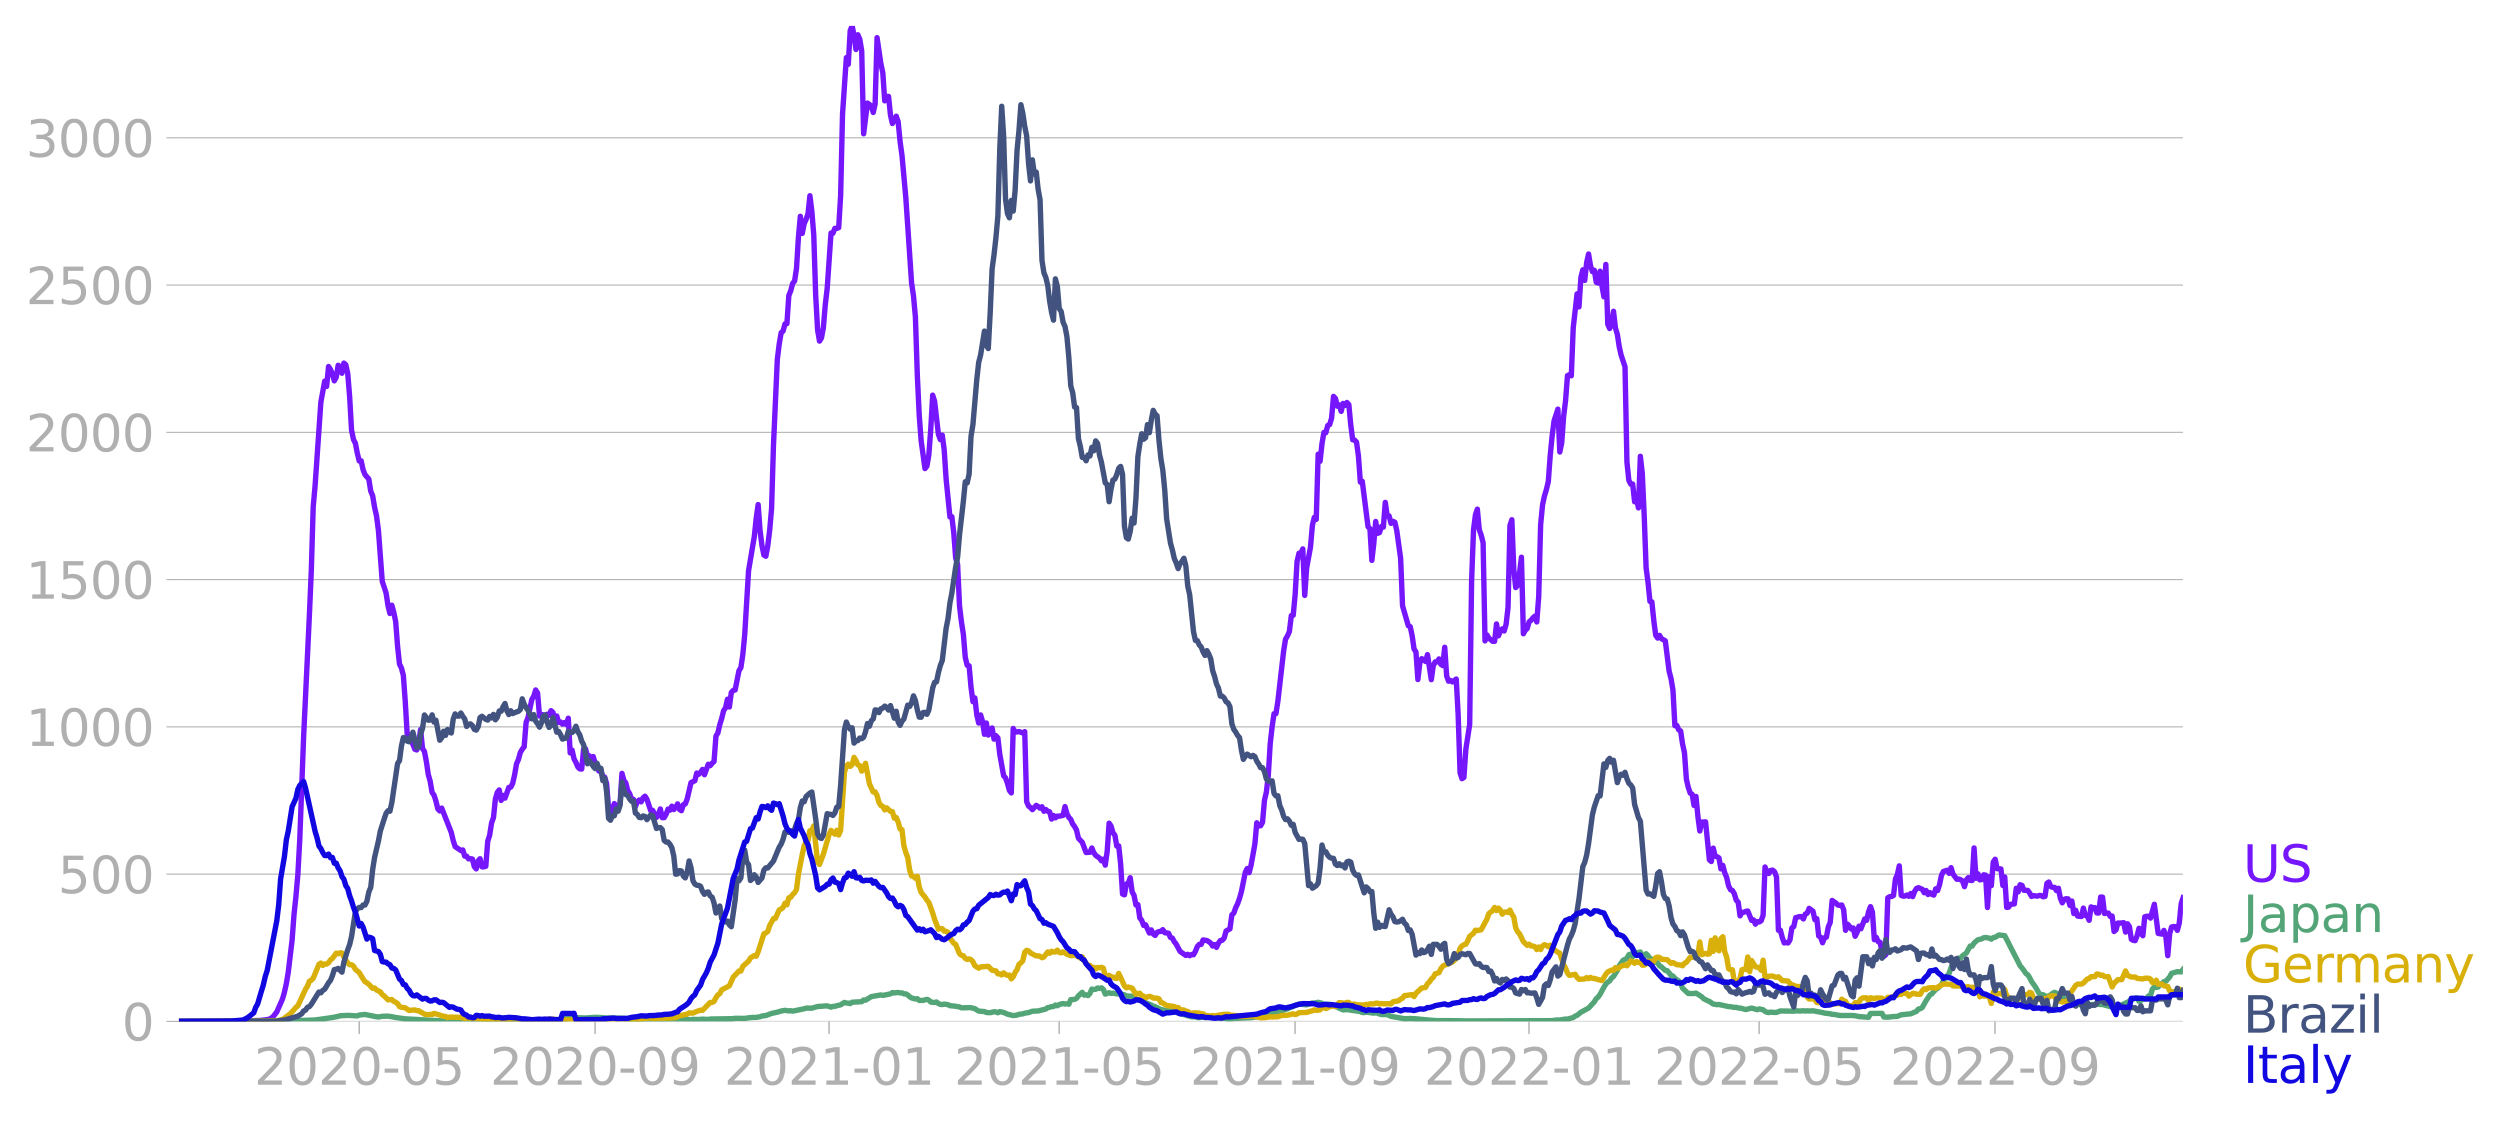 <svg xmlns="http://www.w3.org/2000/svg" xmlns:xlink="http://www.w3.org/1999/xlink" width="928.157" height="416.199" viewBox="0 0 696.117 312.149"><defs><style>*{stroke-linejoin:round;stroke-linecap:butt}</style></defs><g id="figure_1"><path id="patch_1" d="M0 312.15h696.117V0H0v312.15z" style="fill:none"/><g id="axes_1"><path id="patch_2" d="M49.83 284.4h558V7.2h-558v277.2z" style="fill:none"/><g id="matplotlib.axis_1"><g id="xtick_1"><g id="line2d_1"><defs><path id="m35bfb36c64" d="M0 0v3.5" style="stroke:#b0b0b0;stroke-width:.4"/></defs><use xlink:href="#m35bfb36c64" x="100.023" y="284.4" style="fill:#b0b0b0;stroke:#b0b0b0;stroke-width:.4"/></g><g id="text_1" style="fill:#b0b0b0" transform="matrix(.14 0 0 -.14 70.775 302.038)"><defs><path id="DejaVuSans-32" d="M1228 531h2203V0H469v531q359 372 979 998 621 627 780 809 303 340 423 576 121 236 121 464 0 372-261 606-261 235-680 235-297 0-627-103-329-103-704-313v638q381 153 712 231 332 78 607 78 725 0 1156-363 431-362 431-968 0-288-108-546-107-257-392-607-78-91-497-524-418-433-1181-1211z" transform="scale(.016)"/><path id="DejaVuSans-30" d="M2034 4250q-487 0-733-480-245-479-245-1442 0-959 245-1439 246-480 733-480 491 0 736 480 246 480 246 1439 0 963-246 1442-245 480-736 480zm0 500q785 0 1199-621 414-620 414-1801 0-1178-414-1799Q2819-91 2034-91q-784 0-1198 620-414 621-414 1799 0 1181 414 1801 414 621 1198 621z" transform="scale(.016)"/><path id="DejaVuSans-2d" d="M313 2009h1684v-512H313v512z" transform="scale(.016)"/><path id="DejaVuSans-35" d="M691 4666h2478v-532H1269V2991q137 47 274 70 138 23 276 23 781 0 1237-428 457-428 457-1159 0-753-469-1171Q2575-91 1722-91q-294 0-599 50Q819 9 494 109v635q281-153 581-228t634-75q541 0 856 284 316 284 316 772 0 487-316 771-315 285-856 285-253 0-505-56-251-56-513-175v2344z" transform="scale(.016)"/></defs><use xlink:href="#DejaVuSans-32"/><use xlink:href="#DejaVuSans-30" x="63.623"/><use xlink:href="#DejaVuSans-32" x="127.246"/><use xlink:href="#DejaVuSans-30" x="190.869"/><use xlink:href="#DejaVuSans-2d" x="254.492"/><use xlink:href="#DejaVuSans-30" x="290.576"/><use xlink:href="#DejaVuSans-35" x="354.199"/></g></g><g id="xtick_2"><use xlink:href="#m35bfb36c64" id="line2d_2" x="165.702" y="284.4" style="fill:#b0b0b0;stroke:#b0b0b0;stroke-width:.4"/><g id="text_2" style="fill:#b0b0b0" transform="matrix(.14 0 0 -.14 136.454 302.038)"><defs><path id="DejaVuSans-39" d="M703 97v575q238-113 481-172 244-59 479-59 625 0 954 420 330 420 377 1277-181-269-460-413-278-144-615-144-700 0-1108 423-408 424-408 1159 0 718 425 1152 425 435 1131 435 810 0 1236-621 427-620 427-1801 0-1103-524-1761Q2575-91 1691-91q-238 0-482 47Q966 3 703 97zm1256 1978q425 0 673 290 249 291 249 798 0 503-249 795-248 292-673 292t-673-292q-248-292-248-795 0-507 248-798 248-290 673-290z" transform="scale(.016)"/></defs><use xlink:href="#DejaVuSans-32"/><use xlink:href="#DejaVuSans-30" x="63.623"/><use xlink:href="#DejaVuSans-32" x="127.246"/><use xlink:href="#DejaVuSans-30" x="190.869"/><use xlink:href="#DejaVuSans-2d" x="254.492"/><use xlink:href="#DejaVuSans-30" x="290.576"/><use xlink:href="#DejaVuSans-39" x="354.199"/></g></g><g id="xtick_3"><use xlink:href="#m35bfb36c64" id="line2d_3" x="230.846" y="284.4" style="fill:#b0b0b0;stroke:#b0b0b0;stroke-width:.4"/><g id="text_3" style="fill:#b0b0b0" transform="matrix(.14 0 0 -.14 201.598 302.038)"><defs><path id="DejaVuSans-31" d="M794 531h1031v3560L703 3866v575l1116 225h631V531h1031V0H794v531z" transform="scale(.016)"/></defs><use xlink:href="#DejaVuSans-32"/><use xlink:href="#DejaVuSans-30" x="63.623"/><use xlink:href="#DejaVuSans-32" x="127.246"/><use xlink:href="#DejaVuSans-31" x="190.869"/><use xlink:href="#DejaVuSans-2d" x="254.492"/><use xlink:href="#DejaVuSans-30" x="290.576"/><use xlink:href="#DejaVuSans-31" x="354.199"/></g></g><g id="xtick_4"><use xlink:href="#m35bfb36c64" id="line2d_4" x="294.923" y="284.4" style="fill:#b0b0b0;stroke:#b0b0b0;stroke-width:.4"/><g id="text_4" style="fill:#b0b0b0" transform="matrix(.14 0 0 -.14 265.675 302.038)"><use xlink:href="#DejaVuSans-32"/><use xlink:href="#DejaVuSans-30" x="63.623"/><use xlink:href="#DejaVuSans-32" x="127.246"/><use xlink:href="#DejaVuSans-31" x="190.869"/><use xlink:href="#DejaVuSans-2d" x="254.492"/><use xlink:href="#DejaVuSans-30" x="290.576"/><use xlink:href="#DejaVuSans-35" x="354.199"/></g></g><g id="xtick_5"><use xlink:href="#m35bfb36c64" id="line2d_5" x="360.601" y="284.4" style="fill:#b0b0b0;stroke:#b0b0b0;stroke-width:.4"/><g id="text_5" style="fill:#b0b0b0" transform="matrix(.14 0 0 -.14 331.353 302.038)"><use xlink:href="#DejaVuSans-32"/><use xlink:href="#DejaVuSans-30" x="63.623"/><use xlink:href="#DejaVuSans-32" x="127.246"/><use xlink:href="#DejaVuSans-31" x="190.869"/><use xlink:href="#DejaVuSans-2d" x="254.492"/><use xlink:href="#DejaVuSans-30" x="290.576"/><use xlink:href="#DejaVuSans-39" x="354.199"/></g></g><g id="xtick_6"><use xlink:href="#m35bfb36c64" id="line2d_6" x="425.746" y="284.4" style="fill:#b0b0b0;stroke:#b0b0b0;stroke-width:.4"/><g id="text_6" style="fill:#b0b0b0" transform="matrix(.14 0 0 -.14 396.498 302.038)"><use xlink:href="#DejaVuSans-32"/><use xlink:href="#DejaVuSans-30" x="63.623"/><use xlink:href="#DejaVuSans-32" x="127.246"/><use xlink:href="#DejaVuSans-32" x="190.869"/><use xlink:href="#DejaVuSans-2d" x="254.492"/><use xlink:href="#DejaVuSans-30" x="290.576"/><use xlink:href="#DejaVuSans-31" x="354.199"/></g></g><g id="xtick_7"><use xlink:href="#m35bfb36c64" id="line2d_7" x="489.822" y="284.4" style="fill:#b0b0b0;stroke:#b0b0b0;stroke-width:.4"/><g id="text_7" style="fill:#b0b0b0" transform="matrix(.14 0 0 -.14 460.574 302.038)"><use xlink:href="#DejaVuSans-32"/><use xlink:href="#DejaVuSans-30" x="63.623"/><use xlink:href="#DejaVuSans-32" x="127.246"/><use xlink:href="#DejaVuSans-32" x="190.869"/><use xlink:href="#DejaVuSans-2d" x="254.492"/><use xlink:href="#DejaVuSans-30" x="290.576"/><use xlink:href="#DejaVuSans-35" x="354.199"/></g></g><g id="xtick_8"><use xlink:href="#m35bfb36c64" id="line2d_8" x="555.501" y="284.4" style="fill:#b0b0b0;stroke:#b0b0b0;stroke-width:.4"/><g id="text_8" style="fill:#b0b0b0" transform="matrix(.14 0 0 -.14 526.253 302.038)"><use xlink:href="#DejaVuSans-32"/><use xlink:href="#DejaVuSans-30" x="63.623"/><use xlink:href="#DejaVuSans-32" x="127.246"/><use xlink:href="#DejaVuSans-32" x="190.869"/><use xlink:href="#DejaVuSans-2d" x="254.492"/><use xlink:href="#DejaVuSans-30" x="290.576"/><use xlink:href="#DejaVuSans-39" x="354.199"/></g></g></g><g id="matplotlib.axis_2"><g id="ytick_1"><path id="line2d_9" d="M49.83 284.4h558" clip-path="url(#p8687be10c2)" style="fill:none;stroke:#b0b0b0;stroke-width:.3;stroke-linecap:square"/><g id="line2d_10"><defs><path id="m69f96ebb35" d="M0 0h-3.5" style="stroke:#b0b0b0;stroke-width:.3"/></defs><use xlink:href="#m69f96ebb35" x="49.83" y="284.4" style="fill:#b0b0b0;stroke:#b0b0b0;stroke-width:.3"/></g><use xlink:href="#DejaVuSans-30" id="text_9" style="fill:#b0b0b0" transform="matrix(.14 0 0 -.14 33.922 289.719)"/></g><g id="ytick_2"><path id="line2d_11" d="M49.83 243.394h558" clip-path="url(#p8687be10c2)" style="fill:none;stroke:#b0b0b0;stroke-width:.3;stroke-linecap:square"/><use xlink:href="#m69f96ebb35" id="line2d_12" x="49.83" y="243.394" style="fill:#b0b0b0;stroke:#b0b0b0;stroke-width:.3"/><g id="text_10" style="fill:#b0b0b0" transform="matrix(.14 0 0 -.14 16.108 248.713)"><use xlink:href="#DejaVuSans-35"/><use xlink:href="#DejaVuSans-30" x="63.623"/><use xlink:href="#DejaVuSans-30" x="127.246"/></g></g><g id="ytick_3"><path id="line2d_13" d="M49.83 202.388h558" clip-path="url(#p8687be10c2)" style="fill:none;stroke:#b0b0b0;stroke-width:.3;stroke-linecap:square"/><use xlink:href="#m69f96ebb35" id="line2d_14" x="49.83" y="202.388" style="fill:#b0b0b0;stroke:#b0b0b0;stroke-width:.3"/><g id="text_11" style="fill:#b0b0b0" transform="matrix(.14 0 0 -.14 7.2 207.707)"><use xlink:href="#DejaVuSans-31"/><use xlink:href="#DejaVuSans-30" x="63.623"/><use xlink:href="#DejaVuSans-30" x="127.246"/><use xlink:href="#DejaVuSans-30" x="190.869"/></g></g><g id="ytick_4"><path id="line2d_15" d="M49.83 161.382h558" clip-path="url(#p8687be10c2)" style="fill:none;stroke:#b0b0b0;stroke-width:.3;stroke-linecap:square"/><use xlink:href="#m69f96ebb35" id="line2d_16" x="49.83" y="161.382" style="fill:#b0b0b0;stroke:#b0b0b0;stroke-width:.3"/><g id="text_12" style="fill:#b0b0b0" transform="matrix(.14 0 0 -.14 7.2 166.701)"><use xlink:href="#DejaVuSans-31"/><use xlink:href="#DejaVuSans-35" x="63.623"/><use xlink:href="#DejaVuSans-30" x="127.246"/><use xlink:href="#DejaVuSans-30" x="190.869"/></g></g><g id="ytick_5"><path id="line2d_17" d="M49.83 120.376h558" clip-path="url(#p8687be10c2)" style="fill:none;stroke:#b0b0b0;stroke-width:.3;stroke-linecap:square"/><use xlink:href="#m69f96ebb35" id="line2d_18" x="49.83" y="120.376" style="fill:#b0b0b0;stroke:#b0b0b0;stroke-width:.3"/><g id="text_13" style="fill:#b0b0b0" transform="matrix(.14 0 0 -.14 7.2 125.695)"><use xlink:href="#DejaVuSans-32"/><use xlink:href="#DejaVuSans-30" x="63.623"/><use xlink:href="#DejaVuSans-30" x="127.246"/><use xlink:href="#DejaVuSans-30" x="190.869"/></g></g><g id="ytick_6"><path id="line2d_19" d="M49.83 79.37h558" clip-path="url(#p8687be10c2)" style="fill:none;stroke:#b0b0b0;stroke-width:.3;stroke-linecap:square"/><use xlink:href="#m69f96ebb35" id="line2d_20" x="49.83" y="79.37" style="fill:#b0b0b0;stroke:#b0b0b0;stroke-width:.3"/><g id="text_14" style="fill:#b0b0b0" transform="matrix(.14 0 0 -.14 7.2 84.69)"><use xlink:href="#DejaVuSans-32"/><use xlink:href="#DejaVuSans-35" x="63.623"/><use xlink:href="#DejaVuSans-30" x="127.246"/><use xlink:href="#DejaVuSans-30" x="190.869"/></g></g><g id="ytick_7"><path id="line2d_21" d="M49.83 38.364h558" clip-path="url(#p8687be10c2)" style="fill:none;stroke:#b0b0b0;stroke-width:.3;stroke-linecap:square"/><use xlink:href="#m69f96ebb35" id="line2d_22" x="49.83" y="38.364" style="fill:#b0b0b0;stroke:#b0b0b0;stroke-width:.3"/><g id="text_15" style="fill:#b0b0b0" transform="matrix(.14 0 0 -.14 7.2 43.683)"><defs><path id="DejaVuSans-33" d="M2597 2516q453-97 707-404 255-306 255-756 0-690-475-1069Q2609-91 1734-91q-293 0-604 58T488 141v609q262-153 574-231 313-78 654-78 593 0 904 234t311 681q0 413-289 645-289 233-804 233h-544v519h569q465 0 712 186t247 536q0 359-255 551-254 193-729 193-260 0-557-57-297-56-653-174v562q360 100 674 150t592 50q719 0 1137-327 419-326 419-882 0-388-222-655t-631-370z" transform="scale(.016)"/></defs><use xlink:href="#DejaVuSans-33"/><use xlink:href="#DejaVuSans-30" x="63.623"/><use xlink:href="#DejaVuSans-30" x="127.246"/><use xlink:href="#DejaVuSans-30" x="190.869"/></g></g></g><path id="line2d_23" d="m49.83 284.4 18.689-.082 2.67-.152 1.068-.012 1.068-.117 1.602-.211 1.068-.668 1.068-1.37 1.601-3.633.534-1.874.534-2.414.534-3.198 1.068-8.916.534-7.147.534-5.002.534-6.093.534-9.794 1.068-28.54 1.602-33.754.534-12.372.534-17.89.534-6.034 1.602-23.163 1.068-5.834.534 1.464.534-5.53.534.809.534 1.288.534 1.887.534-.984.534-3.34.534.34.534 1.863.534-2.823.534.468.533 2.39.534 6.467.534 9.362.534 2.577.534 1.066.534 2.765.534 2.156.534-.047.534 2.484.534 1.37 1.068 1.242.534 3.351.534 1.3.534 3.187.534 2.367.534 4.03 1.068 14.212 1.068 3.257.534 3.538.534 2.18.534-2.297.534 1.921.534 2.637.534 6.877.534 4.967.534 1.067.534 2.062.534 7.287.534 9.08.534.21 1.601 3.996.534.187.534-1.956.534-3.726.534 5.296.534.796.534 2.8.534 3.632.534 1.91.534 3.105.534.726.534 1.664.534 2.19.534.551.534-.796 2.67 6.795.534 2.25.534 1.675 1.602 1.101.534-.164.534 1.71.534.024.534.75.534-.047.534.094.534 2.12.534.621.534-2.237.533-.586.534 2.25h.534l.534-.165.534-6.97.534-1.641.534-3.445.534-1.476.534-5.225.534-1.804.534-.68.534 2.917.534-1.394.534.762 1.068-2.988.534-.07.534-1.031.534-2.355.534-3.081.534-1.23.534-1.957.534-.914.534-.656.534-6.795.534-1.36 1.068-5.037.534-.914.534-1.734.534.867.534 6.397.534-.457.534.14.534 1.266.533-1.453.534.316.534-1.312.534.469.534 2.038.534-1.019.534 1.804.534-.14.534.597.534-.445.534.55.534-1.757.534 9.654.534-.773.534 2.449.534.972.534 1.277.534.527.534.047.534-5.541.534-.082.534 2.026.534-.082.534.774.534-.574.534 1.827 1.068 2.215.534-.34.534 1.98.534.047.534 1.863.534 6.959.534-.539.534 1.324.533-2.238 1.068 1.148.534-1.148.534-8.412.534 1.957.534.69.534 2.157.534.831.534 1.512.534.105.534 1.992.534-1.383.534-.445.534.516.534-1.125.534-.457.534.844 1.068 3.198.534-.094 1.068 1.957.534-.762.534-1.581.534 2.413.534-.011.534-.903.534-1.464.534.293.534-1.102.534.938.534-.61.534-.972.534 1.558.533.34.534-1.664.534-.222.534-1.36 1.068-4.58 1.068-.516.534-2.144.534.352.534-.54.534-.82.534 1.477 1.068-2.917.534.386.534-.668.534-.48.534-7.065.534-.89.534-2.296.534-1.734.534-2.191.534-.773.534-2.402.534 2.167.534-4.03.534-.598.534-.105 1.068-5.366.534-.867.534-3.585.534-5.589 1.067-17.808 1.602-9.501.534-5.167.534-3.738.534 7.276.534 4.17.534 2.602.534.328.534-2.789.534-4.381.534-6.08.534-17.75 1.068-23.784.534-4.358.534-3.093.534-.457.534-1.992.534-.082.534-7.838.534-1.312.534-2.062.534-.633.534-3.526.534-8.623.534-5.893.534 4.756.534-2.706.534-1.207.534-1.535.534-5.038.534 4.359.533 6.56.534 16.766.534 9.654.534 3.14.534-.843.534-2.847.534-6.386.534-4.592 1.068-15.419.534.059.534-1.37.534.023.534-.211.534-8.775.534-22.823 1.068-15.746.534 1.862.534-9.384.534-1.324.534 2.624.534 3.949.534-4.09.534 1.254.534 3.234.534 23.08 1.068-8.552 1.068.785.534 1.827.534-2.354.534-18.465 1.067 7.276.534 2.507.534 7.803.534-1.23.534.011.534 5.19.534 2.344.534-.89.534-1.149.534 1.523.534 5.495.534 3.878 1.068 11.798 1.602 23.701.534 3.644.534 5.893.534 16.262.534 11.177.534 7.041 1.068 7.71.534-.692.534-3.081.534-7.194.534-9.478.534 1.699 1.068 9.22.534 1.453.534-1.253.534 4.042.534 8.13 1.067 10.615.534-.07.534 4.499.534 7.006.534 1.78.534 11.553.534 4.475.534 3.41.534 6.467.534 2.19.534.153.534 5.975.534 4.007.534-1.043.534 4.687.534 2.308.534-2.25.534 1.781.534 3.597.534-3.14.534 3.35.534-1.557.534-.41.534 3.104.534-.96.534.62.534 4.581 1.068 5.964.534.574.534 1.511.534 1.992.534.691.534-17.937.533 1.031 1.068-.176 1.068.399.534-.375.534 19.507.534 1.23.534.387.534.597 1.068-1.183.534.316.534.457.534-.398.534 1.253.534-.48.534.48.534.176.534 2.004.534-1.008.534.668.534-.48.534.011 1.068-.222.534-2.45.534 1.993.534 1.03.534.54.534 1.288.534.703.534.984.534 2.285 1.067 1.137 1.068 2.835 1.068-.07.534-1.184.534 1.312.534.738 1.068.762.534.75.534-.457.534 1.664.534-3.878.534-7.803.534.785.534 1.874.534.668.534 3.046.534-.047.534 4.98.534 8.423.534.211.534-2.999.534-.246.534-1.511.534 3.925.534.995.534 2.672.534-.106.534 3.702.534.668.534 1.418.534-.176 1.067 2.296.534-.867.534 1.149.534.386.534-.832.534-.246.534-.035.534-.492.534.844 1.068.152.534 1.183.534.176.534 1.008.534.68 1.068 2.014 1.602 1.125.534-.316.534.386.534-.328.534.059.534-.95.534-1.335.534-.597h.534l.534-1.242 1.068.176.534.304.534.434.534.785.533-.422.534.797.534-1.16.534-.75.534-.082.534-.61.534-1.968 1.068-.585.534-3.902.534-.468.534-1.535.534-1.09.534-1.5.534-1.91 1.068-5.342.534-1.054.534 1.148.534-2.039 1.068-5.916.534-5.928.534.867.534-.047.534-.961.534-6.14.534-2.249.534-4.674.534-8.846.534-4.721.534-3.597.534-.035.534-3.457 1.601-14 .534-3.292.534-.88.534-1.241.534-4.417.534-.105.534-5.753.534-9.197.534-2.308.534-.012.534-1.195.534 12.946.534-7.638 1.068-5.811.534-6.105.534-2.179.534.563.534-18.148.534 1.968.534-4.92.534-3.106.534.082.534-2.003.534-.281.534-1.758.534-6.08.534.562.534 2.168.534-.352.534 1.793.534-2.203.534.563.534-.832.533.597.534 5.647.534 4.136.534.082.534.574.534 3.831.534 7.311.534-.234 1.602 12.63.534.574.534 8.81.534-4.628.534-6.198.534 3.304.534-.222.534-1.687.534.164.534-6.878.534 3.785h.534l.534 2.05.534-.562.534.257.534 2.344 1.068 7.72.534 13.216 1.602 5.53.534.258.534 2.507.534 3.714.533.843.534 7.663.534-4.57.534-1.241.534.316.534.469.534-1.898 1.068 6.959.534-3.855.534-1.09.534.012.534-.843.534 1.523.534.328.534-5.096.534 8.002.534 1.452.534-.21.534.41 1.068-.809.534 9.97.534 16.168.534 1.606.534-.34.534-7.827 1.068-6.9.534-39.846.534-14.317.534-4.23.534-1.581.534 5.729.534 1.5.533 2.108.534 27.345.534-1.663.534.878 1.068.903h.534l.534-4.84.534 3.317.534-1.301.534-.644.534.585.534-1.85.534-4.652.534-22.858.534-1.617.534 13.767.534 5.12.534-.586.534-3.445.534-4.417.534 21.312.534-.973.534-.492.534-1.863.534-.421.534-.68.534-.469.534 1.606.534-7.089.534-19.999.534-5.506.534-2.496.534-1.757.534-2.238.533-7.24.534-5.448.534-4.195 1.068-3.28.534 11.927.534-2.554.534-7.393.534-4.347.534-6.96.534-.257.534.293.534-13.403 1.068-9.408.534 3.632.534-8.213.534-2.109.534 2.953.534-5.003.534-2.355.534 3.269.534 1.628.534-.363.534 3.34.534.222.534-3.304.534 4.17.534 2.953.534-9.01.534 16.637.534 1.207.534-1.359.534-3.433.533 4.616.534 1.793.534 3.503.534 2.331 1.068 3.187.534 26.549.534 5.084.534 1.066.534-.035.534 4.944.534-.89.534 2.59.534-14.365.534 4.745.534 11.716.534 14.61.534 4.019.534 5.307.534.129.534 5.202.534 4.089.534.796.534-.75.534.914 1.068.598 1.068 8.47.534 2.05.534 3.223.534 9.888.534-.07.534 1.23.534.328.533 3.597.534 2.437.534 7.393.534 2.296.534 1.57.534.316.534 3.105.534-2.496.534 5.53.534 4.077.534-2.46 1.068-.07 1.068 10.556.534.48.534-3.714.534 2.226.534.153.534.351.534 3.035.534-.961.534 2.074.534 1.277.534 2.343.534 1.066.534.223.534.913.534 1.805.534.527.534 3.808.534-.985h.534l.534-.246.534-.105 1.067 2.6.534-.128.534 1.183.534-.714.534.105.534-.34.534-1.511.534-13.45.534 1.312.534.492.534-.855.534-.082.534.469.534 1.43.534 14.855.534-.024.534 2.04.534 1.499.534-.082.534.093.534-.82.534-3.362.534-.387.534-2.472 1.068-.304.534.023.534.633.534-1.36.534-.245.534-1.336 1.068.785.534 2.378.533-.281.534 4.804.534.34.534 1.546.534-1.37.534-.2.534-2.835.534-1.266.534-6.104 1.068.738.534.551.534.059.534-.082.534 1.3.534 5.74.534-1.71.534.563.534.796.534-.292.534 2.296.534-1.078.534-1.722.534.726 1.068-2.753.534.387.534-2.39.534-1.406.534 1.5.534 7.697.534-.657.534 1.219.534.164.534 2.577.533 1.336.534-.48.534-15.805.534-.34.534-.047.534-.28.534-4.582.534-1.218.534-2.437.534 8.19.534.245.534-.047.534-.27.534.34.534-.773.534.867.534-1.44.534-.832.534-.211 1.068.445.534.96.534-.62.534 1.113.534-.516.534.469.534.21.534-1.733.534.468.534-1.652.534-2.577.534-1.078 1.068-.34.534.855.533-1.581.534 1.757 1.068 1.476.534-.058.534.187.534.364.534 1.57.534-1.91.534-.61.534.774.534.011.534-9.044.534 8.435.534-1.242.534 1.687.534-.082.534-1.323.534.082.534 9.02.534-8.575.534 2.495.534-6.572.534-.774.534 2.625 1.068.07.534 4.604.534-2.366.534 8.47.534-.082.534-.785 1.068-.105.533-4.358.534 1.007.534-1.991.534.199.534 1.347 1.068.035.534.738.534.95.534-.235 1.068.152.534-.21.534.046.534.328.534-.105.534-3.644.534-.351.534 1.277.534.199.534.023.534.902.534-.656.534 2.777.534 1.265.534-.96.534-.188.534.059.534 1.827.534-1.23.534 3.48.534-.902.534 1.605 1.068.117.533-2.331.534 2.015.534.152.534 1.219.534-3.726.534.222.534-.023.534 1.476.534.024.534-4.452.534.035.534 4.557.534-.14.534.035.534.914.534-.094.534 4.288.534-.457.534-1.898.534.035 1.068-.129.534 2.613.534-2.308.534.785.534 3.503.534.328.534.082.534-1.347.534-2.086.534 1.242.534.82.534-5.26.534-.164h.534l.533.515 1.068-3.843 1.068 8.096 1.068.211.534-1.03.534 1.721.534 5.308.534-6.128.534-1.84.534-.152.534.06.534 1.007.534-2.05.534-5.39.534-1.629h0" clip-path="url(#p8687be10c2)" style="fill:none;stroke:#7516fd;stroke-width:1.5;stroke-linecap:square"/><path id="line2d_24" d="m49.83 284.4 22.96-.094 2.67-.14 2.67.07 2.136.012 7.476-.235 3.204-.457 1.602-.234 1.602-.316.534-.164 2.135-.117 2.67.152.534-.234 1.602-.176 2.67.55 1.068.176 1.068-.21 1.602-.036 1.068.153 1.068.222 2.67.363 10.145.574 2.67-.035.534-.175 2.136.035 1.068-.047.534.222 2.136.036 3.203.058 2.67-.023 9.078-.082 1.602-.059 1.068.035 3.737-.246 2.67-.082 2.136-.363 1.068-.105 1.068-.059 2.67.082 2.67-.187 2.136.093 1.068.106 1.602-.047.533.094 1.068-.024 2.136.094.534-.012 1.068.129 1.068.094.534.082h1.068l2.136-.047 2.67-.012 1.068.082 4.806.14 1.067-.14 1.602.012.534.023.534-.093 1.602.035 1.068-.094 1.602.082.534-.117 6.408-.106.534-.093 2.67.023 1.067-.152 1.068-.106 1.068-.023 1.068-.176.534-.199 1.068-.129 1.602-.597 1.602-.34 1.068-.328 1.068-.188 1.068.164.534-.07.534.129 3.204-.656.534-.188 1.602.012 1.601-.457 2.67-.187 1.068.363.534-.234.534.035.534-.2 1.068-.245 1.068-.668.534.176h.534l.534.14.534-.375 2.67-.152.534-.469.534.059 1.602-.996 2.67-.469.533.141 2.136-.445.534-.352.534.106 1.068-.153.534.153.534-.035.534.292.534-.011.534.304.534.504.534.34 1.068.281.534-.082.534.492 1.068-.012 1.068-.292.534.199.534.55 1.068.141.534-.164.534.433.534.235.534.058.534-.129 1.067.153.534.293 1.068.082 1.602.257.534.258 2.136-.058.534.011 1.068.281 1.068.668 1.602.13.534.257 1.068.059 1.068-.258.534.047.534.234.534-.328 1.068.234 1.068.48 1.602.399 1.067-.14.534-.223 1.068-.117.534-.188 1.068-.164 1.068-.387 1.602-.07 1.068-.27 1.068-.269.534-.41.534-.058.534-.211.534-.012.534-.422.534.2.534-.34 1.068-.282.534.153.534-.106.534.153.534-1.277 1.068-.082.534-.258.534-.738 1.067-.961.534.785.534-.094.534.211.534-.597.534-1.207.534.105.534-.047.534-.363.534.13.534-.177.534.434.534 1.312 1.068-.387.534.2.534-.094 1.068.21 1.602.165.534.105.534.317 1.602.07.534.199.534.469.534.27 1.068.315.534.176.534.375 1.601.644.534.317.534.14 1.602.809.534.058.534.2.534-.012.534.117.534-.035 5.874 1.71 1.068-.023.534.187.534.047 1.068-.129.534.118 2.136-.164h.533l.534.187 2.67.21.534.13 1.068-.106 5.34-.222 2.67-.469.534-.012.534-.175.534-.328 3.204-.703.534.058 1.067-.457.534-.246.534-.093.534-.293 1.068-.422.534-.305 1.602-.445.534.21 1.068.095 1.602-.528.534.047 1.068-.222 1.068.257.534.293.534.047 1.068-.082.534.305.534.094 2.67 1.206 1.068-.093 3.737.55.534.258.534.035.534-.14 2.136.292.534-.082.534.07.534.27.534.129h1.068l.534.035 1.068.469 1.602.281 2.136.375 1.602-.059 1.601.082 3.204.317 2.67.199 1.602-.012 3.738.024 2.67.07 24.028-.082 1.068-.164 1.068-.012 1.602-.27.534.024 1.602-.445.534-.387.534-.222 1.068-.856 2.136-1.16 1.602-1.757.534-.867.534-.445.534-.762 1.068-1.98.534-.867.534-.55.534-.34.534-.808.534-.422 1.067-1.699.534-1.254 1.068-1.558 1.068-.539.534-1.007.534-.188.534.762.534-.797.534-.445.534.176.534-.293.534.984.534.129.534-.61.534.516.534.843.534.141.534.914.534-.129.534.258.534.82.534.293 1.068.996.534.047 1.068 1.3.534.2.534.62.534.434.534.28.534.68.533 1.371 1.602 1.488 1.602.012.534-.13 1.602 1.02.534.54 1.068.55.534.21 1.068.739 1.068.175.534-.058 2.67.597.534.012 1.068.223.534-.059.534.211h.534l1.602.434 1.601-.422 1.602.457.534-.223 1.068.223.534.468.534.246.534.094.534-.152.534.093 1.068.012 1.068-.41 3.738.07 1.068-.117.534.082 1.068-.093.534.082.534-.07.534.07 1.068-.07 2.67.491.533.153 1.602.187.534.176h.534l1.602.304h1.068l1.068.012 1.068-.023 1.068.082 1.068.234 2.67.2.534-1.067 3.204-.035.533 1.031 1.068.047 1.602-.188 1.068-.046 1.068-.434 1.602-.176 1.068-.105 1.602-.68.534-.644.534-.094.534-.34 1.068-1.91 1.068-1.593.534-.304 1.068-1.207.534-.328 1.068-1.02.534-1.077.534-.598 1.068-1.476.533-1.582.534-.96.534-.528.534.047.534-1.218.534-.012.534-.632 1.068-.785 1.068-1.934.534.024.534-.855 1.068-.914 1.068-.235.534-.316.534-.082 1.068.188.534.28.534-.433.534-.082 1.068-.656 1.602.2 4.271 8.341 1.068 1.347.534.82.534.375.534.797.534 1.09 1.068 1.488 1.068 1.874.534.27.534.035 1.068.609 1.068-.574.534-.434.534-.257.534.246.534.468.534.258 1.602 1.125.534.164.534.035.534.445 1.068.387 1.602.422.533.351.534-.34.534-.164.534.082 1.602-.14.534-.176.534.21 1.068.013 1.602.445.534.14.534-.164 1.602-.105.534-.164.534-.047 1.602-.75 1.068-.62 1.068-.516.534-.07.534.937.534-.164.534-.469 1.068-.2.534-.643.533-.106.534-1.804.534-.574.534.117.534-.094.534-.738.534-.234.534-.54.534-.105 1.068-1.195.534-1.019 1.602-.457 1.068.059.534-.715h0" clip-path="url(#p8687be10c2)" style="fill:none;stroke:#53a577;stroke-width:1.5;stroke-linecap:square"/><path id="line2d_25" d="m49.83 284.4 24.563-.094 1.068-.023 1.602-.059 1.601-.328 2.136-1.581 1.068-1.172.534-.656.534-.41 2.136-4.628.534-.808.534-1.406.534-.305.534-.527 1.602-3.89.534-.351.534.644.534-.398.534.035.534-.363.534-.809.534-.386 1.068-1.477.534.188.534-.281.534.047.534 1.171 1.067 1.582.534.515h.534l.534.363.534.926 1.068.89 1.068 1.77.534.785.534.28.534.434 1.068 1.125.534-.105.534.562 1.068.515.534.75.534.399 1.068 1.077 1.068-.07.534.516.534.21.534.375.534.867.534.176 1.068.152 1.068.739 1.601-.164.534.234.534-.012.534.398.534.211.534.375 1.068.153.534-.13.534.06.534-.305 1.602.457 1.068.363.534.023.534.328.534-.14 3.204.07 1.068.281.534-.058 1.068.011 1.602.047 3.737.234h1.068l2.136.082 1.068.165 3.738.082 1.602-.13 3.738.13 1.602-.2 1.601-.082.534-.093 2.136.222.534-.07 1.068.082 6.408.082.534.07 2.67-.164 5.34.14 5.34-.198 1.067-.282 2.67-.164 1.068.164.534-.117h1.602l2.136-.023 1.068-.117.534-.012 1.068-.516 1.601-.351.534-.07.534-.399 1.068.082 1.068-.48 1.068-.363.534.058 2.136-2.19h.534l.534-.293.534-1.043.534-.773.534-.34.534-1.043 2.136-1.148 1.068-2.425 1.602-1.687.534.011.534-1.323 1.601-1.43.534-.89 1.068-.692.534.211.534-1.23 1.602-5.026.534-.234.534-.41.534-1.629 1.068-1.956.534-.07 1.068-2.356.534-.257.534-.41.534-1.207.534.457.534-1.945.534-.152.534-.774.534-.48.534-.902.534-4.241 1.068-5.542.534-2.413.534-1.031.534-.446.534-2.706.534-.117.533-1.219 1.068 10.111.534.621 1.068-2.847 1.602-5.506.534-1.125 1.068 1.054.534-1.078.534 1.29.534-1.243 1.068-16.191.534-1.793.534-.48.534.62.534-.48.534-2.038.534.879.534 1.206.534.235.534 1.511 1.068-2.18 1.068 5.683 1.068 2.308.534-.035.534 1.008.534 1.944.533.844.534.234.534.996.534-.586 1.068.985.534.082.534 1.816.534-.188.534 1.23.534 1.969.534.199.534 4.452.534 1.898.534 1.406.534 3.503.534 1.617.534.152.534.492.534-.55.534 2.963.534 1.547 1.068 1.277.534.855.534.633 1.068 2.94.534 1.746 1.068 2.754.534-.141.534.023.534.668.534.047.533.305.534 1.523 1.068 1.523.534.304 1.068 2.59.534.445.534.14.534.715.534.305.534-.153.534.2.534.597.534 1.101 1.068.68.534-.34 2.136-.175 1.068 1.09 1.068.187.534.82.534-.012.534.316.534-.574.534.434.534.257.534-.082.534 1.055.534-.574.533-1.23.534-.75.534-1.476.534-.422.534-.574.534-2.39.534-.516.534.152.534.575 1.602.831.534-.035.534.13.534.397.534-.21 1.068-1.406.534.375.534-.551.534.223.534-.06.534-.48.534.633.534.117.534-.28 1.068.655 1.068.422.534-.07.534-.2 1.602.926.533-.328.534 1.101 1.068 1.371.534-.117.534.726.534-.187.534.48.534-.421.534.082.534-.13.534.247.534 2.202.534.164.534-.375.534.399.534.082.534.304.534.082.534-1.405 1.068 2.272.534 1.242.534.48.534-.21 1.068.316 1.068 1.687 1.068-.27.534.657.534.14.534.551.534-.351.533-.13.534.13.534.351 1.068.023.534.188.534 1.008.534.14 1.068.703 2.136.293.534.351.534-.082.534.61 1.068.093.534.305.534.094.534.375.534.234.534-.223 1.602.059.534.234.534-.011.534.363.534.152 1.068.047.534-.094.533.106 2.136-.387 1.602-.094.534.246 2.136.188.534.222 1.602-.035 2.136-.082 2.136.445 1.068-.011 1.602-.258.534.07 1.068-.07h.534l1.067-.363 1.602-.059 1.602-.386.534.187.534-.14.534-.364 2.136-.094 1.602-.456.534-.246.534.152 1.068-.152.534-.563.534-.21.534.41.534-.212.534-.351.534-.012.534-.152.534.14 1.068-1.077 1.068.129.534.035.534-.235.533.047.534.563 1.068-.141.534.223 2.136.046.534-.152.534.012.534-.176 1.068.024.534-.188.534-.047.534.246.534-.117.534.082 1.602-.035.534.059.534-.598 1.602-.281.534-.469.534-.258.534-.69 2.136-.294.534.551.533-.937 1.602-1.453 1.068-.164.534-1.031.534-.492.534-.82.534-.434.534-1.007 1.068-.328.534-1.125.534-.68.534-.34.534-.117 1.602-.69 1.068-.997.534-1.019.534-1.828.534-.644.534-.34.534-.129.534-.925.534-1.3 1.068-.82.534-.88.534.118 1.068-.223 1.601-2.952.534-1.547 1.068-.855.534-.867.534.867.534-.668.534.55.534 1.125.534-.562.534-.035.534.129.534-.668.534 1.136.534.785.534 3.011.534 1.078.534.586 1.068 2.18 1.068 1.042.534-.316.534.492.534.011.534.188.534.797.534-.703.534.69.534-.983.534-.364.534.188.534.398.533-.445.534 1.488.534-.258 1.068.738.534.258 1.068 3.21.534.961.534 1.36.534.655 1.602-.304.534.855.534.539 1.602-.094.534-.387.534.305.534-.351.534.28h.534l1.068.329 1.068.27 1.068-1.758.534-.656 1.068-.504.534.082.533-.773.534.293.534-.27.534-.445 1.068-.316.534.234 1.068-1.347.534.21.534.446.534-.469.534.187.534-.023.534.832.534-.024.534-.28.534-.762.534-.059 1.068.07.534-1.042.534-.153.534.094.534.492 1.602.14 1.068 1.008.534-.222 1.068.597 1.068.082.533.223.534-.703.534-.258 1.068-1.394 1.068-.082.534-.504.534-.222.534-3.468.534 3.526 1.068-.351.534.234.534-.105.534-3.75.534 3.07.534-3.772.534 2.999.534.609.534-3.386.534-.527.534 4.194.534 1.43.534 3.28.534.27.534.023.534 3.304.534.152.534-.164.534-.902.534-2.402.534-.129.534.059.534-3.48.533 4.077.534-3.104 1.068 1.757 1.068.234.534.75.534-2.823.534 4.756h.534l.534-.293 1.068-.058.534.258.534.117.534-.164 1.068 1.054 1.602.13.534.667.534.375.534.152.534.281 1.068.059.534.656.534.187.534.34.534 1.746.534.55 1.068-.093.534.27.533.784.534.059.534-1.043 1.068.094.534.023.534 1.57.534-.632.534.48.534-.176 1.602-.058.534-1.23.534.386.534.2.534 1.018.534.223 1.068.012.534-.879.534.094.534-.293.534-.832.534-.305h1.068l.534.809.534-.832 1.068.246.534-.223 1.602.094.533.621.534-.293.534-.55 1.602-.07.534-.739.534.211.534-.433.534.187.534-.351 1.068.093.534.738 1.068-.75.534.024.534.21h1.068l.534-.995.534-.527.534.234.534-.468 1.602-.094.534.187 1.602-.89.534-.281 2.135.058.534.457 1.602.024h.534l1.068.597.534-.363.534-.024.534.188 1.602-.07.534.527.534 2.156.534-.434.534.234h1.068l.534.317.534 1.722.534-3.175.534.68.534-.223h1.068l.534.234.534-1.406.534 1.805 1.068.785 1.601.105.534.129.534-1.324 1.068-.047h1.068l.534-.656.534.223.534 1.452.534.282 1.602-.024.534.328.534-.562.534.14.534-.55.534-.305h1.068l.534 1.383.534.117.534-.035.534.27.534-.153h1.068l.534-2.168 1.602-2.32.534-.363h1.068l.533-.28 1.068-1.126.534-.152.534-.515h1.068l.534-.75.534.07.534.316.534-.07.534.434h1.068l1.068 2.87.534-.996 1.068-1.043h1.068l1.068-2.425.534 1.242 1.068.457h1.068l.534.363 1.602.176.534-.21h1.068l.533.233.534.985.534-.012.534-.656.534 1.125h1.068l.534.433 1.068.187.534 1.266.534.21h1.068l.534-.304.534-.457.534.316.534-.011h0" clip-path="url(#p8687be10c2)" style="fill:none;stroke:#d8b009;stroke-width:1.5;stroke-linecap:square"/><path id="line2d_26" d="m49.83 284.4 27.233-.07 2.135-.328 2.67-.727 1.068-.34 1.068-.656.534-.773.534-.234.534-.785.534-.188.534-.644 1.602-2.59.534-.843.534.223.534-.68.534-.316 1.068-1.793.534-.667.534-1.29.534-1.71.534-.105.534-.234 1.068 1.042.534-2.776 1.067-3.468.534-1.418.534-2.25 1.068-6.924.534-.796.534-.387.534.047.534-.715.534.012.534-1.066.534-2.578.534-1.277.534-4.932.534-3.398 1.068-4.58.534-2.777 1.068-3.351.534-1.594.534-.714.534.129.534-2.402 1.602-10.884.534-.797.534-4.054.534-2.366.534.093.534.89.534.177 1.067-2.66 1.068 4.323.534-.164.534-3.643.534-1.559.534-3.749 1.068 1.453.534-.059.534-1.429.534 2.015.534-.515 1.068 5.565.534-.656.534-1.851.534 1.16.534-1.629.534.62.534.34.534-3.854.534-1.464.534.597.534.024.534-.867.534.949.534.69.534 2.098.534-.574.534-.129.534.469.534 1.042.534.211.534-.925.533-2.578.534-.34 1.068.856.534.199.534-1.02.534.434.534-.996.534 1.5.534-.691.534-1.758.534.07.534-1.253.534-.902.534 2.05.534 1.031.534-1.066.534.785 1.068-.457.534-.164.534-.492.534-2.988.534 1.488.534.973.534.69 1.068 2.438.534-1.195.534 1.85.534.669.534.972.534-1.171.534-1.957.534-.281.533 2.132.534 1.336.534-.527.534-2.191 1.068 4.053.534-.187.534.914.534 1.218.534-.21.534-.083.534-1.85.534.245.534.059.534-.516.534-1.23.534 1.547.534.855.534 1.746.534.984 1.068 5.319.534-.809.534.633.534.89.534.621.534-1.464.534 1.382h.534l.534 3.433.534-.668.534 3.831.534 7.323.534.55.534-1.253.533.012.534-1.91.534.621.534-1.617.534-6.526.534 2.285.534 1.23.534.234.534 1.008.534.633.534-.094.534 3.374.534.352.534.867.534.07.534-.48.534.14.534.879 1.068-1.336.534.258 1.068 3.538.534-.222.534-.024.534.563.534 3.01.534.446h.534l.534.632.534.938.534 2.331.534 5.062.534-.082.534-.926.533.129.534 1.394.534.504.534-1.547.534-3.163.534 1.886.534 3.62.534.938.534.328.534.023.534.281.534 1.43.534.785.534-.54.534-.116.534 1.113.534.351.534 1.605.534 2.789.534-1.336.534-.61.534 3.539.534.75.534.152.534-.246.534 1.055.534.515 1.068-7.44.534-5.928.534.586.534-.832.534-5.624.534-2.108.534 3.315.533.738.534 4.417.534-.445.534-1.148.534.597.534 1.535 1.068-1.242.534-2.19.534-.645.534.047 1.602-1.933 1.068-2.601.534-1.254.534-.867.534-1.324.534-2.038.534-.094.534.2.534-.352.534.527.534-1.031.534-1.594.534-1.03.534-3.422.534-1.827.534.21.534-1.452 1.068-.973.534-.28 1.067 7.45.534 4.253.534.961.534.27.534-.961 1.068-5.952.534.153.534.035.534.304.534-.69.534-1.606.534-.164.534-5.881 1.068-15.56.534-2.096.534 1.241.534.739.534-.387.534 4.265.534-.633.534-.059.534-.714.534.175.534-.41.534-1.534.534-2.262.534.75.534-1.535.534-.515.534-2.507.534.058.534.691.533-1.066.534-.187.534-.55.534.316.534.784.534-1.241 1.068 3.503.534-1.922.534 2.988.534.925.534-1.148.534-.632 1.068-3.843.534.363.534-1.031.534-1.922.534 1.29.534 2.612.534 2.015.534.035.534-1.3.534-.07.534.55.534-1.172 1.068-6.139.534-1.593.534-.14.534-2.59.534-1.956.534-1.371 1.068-8.951.533-2.73.534-4.347.534-2.788 1.068-7.252.534-2.695.534-6.245 1.068-9.314.534-5.46.534.329.534-2.484.534-10.533.534-3.28 1.068-12.454.534-4.827.534-2.074 1.068-6.631.534 4.03.534.82.534-10.005.534-12.197.534-3.925.534-4.803.534-5.952.534-18.84.534-11.727.534 8.307.534 17.574.534 3.983.534 1.184.534-4.84.534 2.977.533-5.776.534-11.142.534-5.495.534-7.205.534 2.355.534 3.643.534 2.648.534 7.698.534 4.862.534-5.847.534 3.925.534-.527.534 4.804.534 2.905.534 16.871.534 3.456.534 1.3.534 2.203.534 4.406.534 3.116.534 2.168.534-11.494.534 2.12.534 6.163.534.797.534 2.988.534 1.195.534 2.823.534 5.811.534 7.909.534 1.85.534 4.031.534.164.534 8.6.534 2.226.533 3.034.534-.012.534.95.534-1.63.534.305.534-2.413.534.949.534-2.742.534.715.534 3.222.534 2.015 1.068 5.74.534.434.534 4.804.534-3.515.534-2.519.534-.28.534-1.22.534-1.757.534-.527.534 2.19.534 14.47.534 3.175.534.387.534-2.144.534-3.68.534 1.36.534-6.924.534-11.552.534-3.562.534-2.812.534 1.512.534-.434.534-3.632.533 2.238.534-3.503.534-2.706.534 1.042.534.457.534 6.819.534 5.12.534 3.233.534 5.484.534 8.06 1.068 6.76.534 1.933.534 2.355.534 1.242.534 1.547.534-1.395.534-.585.534-.879.534 2.097.534 5.612.534 2.402 1.068 10.333.534 2.414.534.082.534 1.171.534.575.534 1.382.534.972.534-1.323.534.984.534 1.335.534 3.28.533 1.594.534 2.086.534 1.148.534 2.226.534.023.534.504.534 1.054.534.317.534 1.054.534 4.757.534 1.546.534.75.534.95.534.608.534 3.527.534 2.519.534-.867.534-.586 1.068.727.534-.364.534.317.534 1.288.534.785.534 1.02h.534l.534 1.101.534 2.039.534.644 1.068-.106.534 3.527.534.656.534-.035.534 2.753.533 1.207.534 1.78.534.891.534-.21.534.644.534 1.16.534-.258.534 2.226 1.068 1.956.534-.105.534.082.534 1.148 1.068 11.74.534-.493.534 1.219 1.068-.691.534-.75.534-4.112.534-6.468.534 1.887.534-.024.534.973.534.597.534.223.534.058.534 1.594.534.398.534-.492.534.539.534-.211.534.832.534-1.687.533-.188.534.246.534 2.226.534 1.008.534.469.534-.118 1.602 4.968.534-1.64.534.445.534.879.534-.036.534 5.964.534 4.265.534-1.688.534 1.442.534-.575.534.27.534.058 1.068-4.65.534 1.241.534.703.534 1.347.534.106.534-.059.534-.28.534-.423.534 1.09.534.457.534 1.57.534-.164.534 1.218 1.067 5.811.534-.714.534.304.534-1.019.534.738.534-.2.534-.655.534-.926.534 2.273.534-2.8 1.068.012.534.586.534.761.534-1.265.534-.375.534 4.487.534 1.172.534-.364.534-.656.534-1.78.534 1.241.534-.187.534-.785.534-.234 1.068.28.534-.362.534.035 1.068 1.91.534.949.534.105.534-.164.534.762.533.328.534-.047.534.07.534 1.09.534-.13.534 1.02.534 1.734.534-.68.534.903.534.351.534-.996.534.317.534-.446.534.492.534 1.781.534-.035.534.41.534 1.254 1.068.316.534-1.289.534.34.534-.328.534.914.534-.024.534.141 1.068-.082.534 1.37.534 1.805 1.068-1.933.534-3.28.534-.504.534.468.533-1.57.534-2.214 1.068-1.406.534 2.578.534-.422 2.136-8.201.534-1.71.534-.997.534-1.347.534-1.968 1.068-6.89 1.068-8.962.534-1.183.534-2.027.534-3.21 1.068-8.014.534-2.156 1.068-3.151.534.082 1.068-8.94.534.973.534-1.933.534-.575.534 1.078.534-.539 1.067 6.21.534-1.676.534-.644.534.281.534-.82.534 1.781.534 1.265.534.48.534.832.534 4.581 1.068 3.644.534 1.02 1.602 19.178.534 1.113.534-.07 1.068.703.534-2.812.534-3.526.534-.504.534 2.753.534 3.55.534 1.137.534.14.534 1.933.534 3.28.534 1.77.534.68.534 1.171.534.223.534 1.148.533-1.043.534.844 1.068 3.491.534 1.172.534-.082.534.375.534 1.51.534.235.534.715.534.14 1.068 1.863.534-1.078 1.068 1.547.534.059.534 1.1 1.068.106.534 1.137.534.597.534.363.534 1.277.534.446.534.785.534.187.534-.012.534.469.534-1.172 1.068 1.254 1.068-.422.534-.105.533-.223.534.246.534-.257.534-1.57.534-.399.534.235.534-.153.534.61.534 2.085.534-.27.534-.117.534.61.534.035.534.398.534-1.242.534-.726.534.152.534.668.534-.668.534-.387.534-.164.534 2.32 1.068 2.93.534-4.312.534 1.101.534-1.031.534.34.534-2.789.534-1.546.534.949.534 4.3.534-.867.534.843.534-.304.533.913.534.082.534-2.46.534 1.148 1.068 1.57.534-.082 1.068-3.76.534-.165 1.068-2.847.534-.421h.534l.534 1.558.534-.469 1.602 5.003.534.422.534-4.663.534-.645.534 2.332 1.068-8.19h1.068l.534 1.933.534-1.019.534 1.64.534-2.378.534.586.534-1.851.534-.621.534 2.12.533-.937.534-4.23.534 3.34.534.21.534-.667.534-.035.534-.305.534.61 1.068-.387.534-.528 1.068.13.534-.235.534-.106 1.602 1.09.534 2.402.534-1.676.534-.128.534.023.534.422.534.047.534.421.534-2.026.534 1.991.534-.258 1.068 1.184.534.047.534.257.534-.093.534-.34.534.363.533-.82.534 3.105.534-2.507.534-.293.534 2.12.534.668.534-1.57.534 1.863.534-2.894.534 3.152.534 1.23h1.068l.534 1.324.534 2.413.534-3.28.534.574.534-.258h1.068l.534-.398.534-2.683.534 4.838.534 1.84.534-1.558h1.068l.534.726.534 2.683.534 1.336h.534l.534-1.067h1.068l.533.914 1.602-3.573.534 4.546h1.068l.534-1.594 1.068 2.566.534-1.956.534-.856h1.068l.534 1.594.534.047.534-1.078.534 2.917.534-.422h1.068l.534-2.929h.534l1.068-2.847.534 1.277h1.068l.534 1.922.534-1.008.534 2.367.534.316.534-.879h1.068l.533 2.004.534 1.007.534-3.268.534 1.242.534-.34h1.068l.534-.55.534-1.594.534.96.534-.644.534 1.219h1.068l.534-1.734.534.867.534 2.308.534.082.534-.762h1.068l.534 1.547.534.726h.534l.534-1.921.534.187h1.068l.534.738h.534l.534-1.265.534 1.652.534-.27h1.601l.534-2.905.534-.106.534.012.534-.328h1.602l.534.293.534 1.37.534-2.46.534-.34h1.068l.534-1.815.534 2.612h.534l.534-1.968h0" clip-path="url(#p8687be10c2)" style="fill:none;stroke:#42537f;stroke-width:1.5;stroke-linecap:square"/><path id="line2d_27" d="m49.83 284.4 14.417-.082 3.204-.281.534-.164 1.068-.586 1.602-1.277.534-1.5.534-.925 1.068-3.62.534-1.734.534-2.355.534-1.629 2.67-13.836.534-4.417.533-7.24 1.068-6.269.534-4.663.534-2.437 1.068-6.76 1.068-2.355.534-2.472.534-1.101 1.068-1.078.534 1.792 2.67 12.103.534 1.757.534 2.297.534.726.534 1.102.534.82.534.023.534-.422.534.996.534-.058.534 1.605.534-.024.534 1.312.534.797.534 1.652.534.715.534 1.816.533.785.534 2.027.534 1.417.534 1.781.534 1.336 1.068 3.866.534-.691.534 1.007 1.068 3.328.534-.54.534.13.534.304.534 3.28 1.068.293.534.75.534 2.039.534.14.534.012.534.48.534.235.534.937.534.117.534.399 1.068 2.554.534.398.534 1.113.534.082.534.984.534.516.534 1.007.533.504.534.094.534-.293 1.602 1.183.534-.21.534.023.534.457.534.257.534-.058.534-.281h.534l1.068.75.534-.07.534.105 1.602 1.312.534-.152.534.105 1.068.574.534.035.534.188.534.867.534.375.534.199.534.48.534.024.534.199.534-.059.534-.61.534.048.533.176.534-.153.534.176 1.602-.035.534.21.534.036.534.164 1.068-.082.534.152.534.024 1.068-.082.534-.082 1.068.07 1.068.07 1.602.293.534-.023 1.602.175.534.082 2.136-.164.534.07 1.068-.081.533.07.534-.094 1.602.152h1.602l.534-1.698 1.602-.012 1.068.035.534-.07.534 1.816 2.67-.082 4.272-.012.534-.176 3.203-.21.534.117 3.204-.024 1.068-.304 1.602-.188 1.068-.234 1.068.058.534.012.534-.117 1.602-.035 1.068-.13 1.068-.046.534-.14 1.068-.036 1.068-.117 1.068-.422.534-.14.534-.715 1.601-1.03.534-.4.534-.562.534-.984.534-.62.534-.422.534-1.219 1.068-1.488.534-1.546 1.068-1.863.534-1.266.534-1.71 1.068-2.015 1.068-3.269 1.068-5.366 1.602-4.382 1.602-8.271 1.068-2.613.534-2.519 1.602-5.026.534-.2 1.067-3.479.534-.187 1.068-2.906.534.363.534-1.98.534-1.5.534.071.534.246.534-.492.534.797.534.445.534-2.003.534.152.534.281.534-.27 1.068 3.457.534 2.167.534 1.242.534.621.534.152.534.938.534.433 1.068-4.604.534 2.39 1.068 2.144.534 1.546.534.89.534 2.555.534 1.488 1.067 4.604.534 3.421.534.55 1.602-.972.534-.585.534-.036.534-1.206.534-.492.534 1.136.534.117.534.317.534 1.652.534-1.852.534-1.394.534-.164.534-1.171 1.068.867.534-1.266.534 1.676.534.093.534-.187.534.832.534.152.534-.2 1.068.071.534-.152.534.914.534-.504 1.068 1.394.533.34.534-.059 1.068 1.512.534 1.066.534.492.534-.106.534.832.534 1.172.534.422.534-.387.534.258.534.902.534 1.64.534.352 2.67 3.737.534-.387.534.516.534-.375.534.703 1.068-.316.534-.235 1.068 1.055.534 1.113.534-.34 1.068.797.534.152 1.067-.703.534-.515.534-.317.534-.176.534-.843.534-.387.534.176.534-.398.534-.973.534-.117.534-.668.534-.421 1.068-2.637.534-.585.534-.07.534-.985 2.67-2.144.534-.832.534.246.534.036.534-.364.534.258.534-.082.534-.48.534-.281.534.046.534-.34 1.068 2.684.534-1.875.533.164.534-2.777.534.375.534-.058 1.068-1.371.534 1.851.534 1.254.534 3.386.534.398.534.937.534.492 1.068 2.238.534.234.534 1.02.534-.141.534.398 1.602.61 1.068 1.769.534 1.124.534.856.534.527 1.068 1.699.534.351.534.656 1.068.082 1.068 1.313.534.058.533.668.534.293.534 1.03 1.068 1.22.534.585.534 1.324.534.433.534-.421.534.129 1.068.597 1.068.738.534-.082.534 1.078.534.492 1.068.656 1.068 1.547.534 1.312.534.62.534.305.534-.082.534.2 1.068-.282.534-.34 1.068.106 1.068.633.534.457.534.293.533.597 1.068.68 1.068.28 1.068.634.534.316 1.068-.387.534.035 2.136-.27 1.068.54 1.068-.012 1.068.328 3.204.563.534-.106.534.047.534.164 1.068.035 1.601.211 1.068-.14.534.093.534-.047 1.068-.34.534.07 8.01-.772 1.068-.387 1.602-.387.534-.445.534-.293 1.602-.222.534-.235.534-.07 1.601.305 1.602-.375 2.136-.668.534-.024.534-.14 3.204.035 1.068.363 1.068-.058 1.068-.141 1.068.164.534-.094 2.67.352.534-.211 1.601.058.534.141h.534l.534.293 1.602.398.534.282.534.117.534.257.534-.246 1.602.118 1.068.035.534-.14.534.374.534.035.534-.117.534-.246 1.602.129.534-.293h.534l1.068.422 1.068-.363 1.068.093.534-.023 1.068.199 1.601-.469 1.068.07.534-.14.534-.316.534.035 1.068-.293.534-.258 2.67-.492.534.234.534.047.534-.117.534-.304 2.136-.317.534-.48 1.602-.024.534-.21.534-.012.534-.27.534.176.534.047.534-.316.534-.118.533.2.534-.082.534-.516 1.068-.515.534-.07.534-.247 1.068-1.019.534-.023 1.068-.68 1.068-.843.534-.2.534-.527 1.068-.492.534.188.534-.06.534-.573 1.068.258.534-.164.534.386.534-.609.534.023.534-.667.534-1.113.534-.493 1.068-1.651.534-.282.534-1.019.534-.41.533-.96 2.136-5.507.534-.703.534-1.64 1.068-1.594.534-.152.534-.293.534.246.534-.761.534-.399.534-.55 1.068-.106.534-.515.534-.094.534.035 1.068.855.534-.293.534-.644 1.068.094.534.27 1.068.269 1.068 2.202.534 1.242 1.601 1.289.534 1.242.534.058 1.068.434.534.586 1.068 1.71.534.305.534.832.534 1.417.534.492 1.068-.105.534 1.043.534.445.534.75.534-.2 1.068.89.534.903 1.602 1.828 1.068 1.101.534.223 1.068.058.534.223.534.094.534-.106.534.562.534-.082.534.118 1.067-.387.534-.633.534.223.534-.387.534.13 1.068.515.534-.2.534.27 1.068-.223 1.068-.773.534-.2 1.068.352 1.068.317.534.328.534.117.534.293 1.068-.059.534.13.534-.247.534.059 1.068.914.534-.586.534-.2.534-.808.534-.117.534.07 1.067-.386.534.222.534.41.534.809.534.152 1.068-.668.534-.082.534.399.534-.082 1.068.292 1.068.856.534-.059.534.434 1.068.21.534.258.534.117.534-.21.534.117.534-.246 1.068.562h.534l1.068.586.534.62.534-.01.534.163.534-.34.534.293.534.082.534.211.533.34.534.914.534.175.534.914.534.223 1.068-.094.534-.047.534-.246 1.068-.199.534-.152.534.012.534.34.534-.036.534.375 1.068.363 1.068.27.534-.211.534.129 1.068-.153.534-.117.534.059.534-.305 1.602-.246.534.188 1.602-.668.534.047.533-.293.534-.14 1.602-1.149.534.152 1.068-1.534.534-.399.534-.129 1.602-.96.534.175.534-.222 1.068-1.207.534-.246 1.068-.035.534.094.534-.903 1.068-1.077.534-1.043 1.068-.129.534-.2.534.739 1.068.867.534.808.534-.433 1.601.351 2.136 1.277.534-.047.534.832.534 1.254.534.2.534-.2.534.328.534.48.534.176.534-.387.534-.75.534.188.534.738.534.293.534.094 2.67 1.3.534.094.534.375 1.068.363.534.211.534.387.534-.246.534.374 1.068-.035.533.422 1.068-.293.534.34 1.068.281.534.024.534-.317 1.068.656 1.068-.058.534-.059.534.223 1.602-.082.534.351 1.068.188 1.602-.211.534.058 1.602-.843.534-.246.534-.047 1.602-.656.534-.422.534-.152.534.105 1.067-.878 1.068-.352.534.082 1.068-.457.534.633 2.136-.27.534.188 1.068 1.066.534 1.406 1.068 2.19.534-2.928.534.89h2.67l.534-2.507h3.204l.534.187h3.203l.534-.55h3.204l.534-.645h3.204" clip-path="url(#p8687be10c2)" style="fill:none;stroke:#1007e1;stroke-width:1.5;stroke-linecap:square"/><g id="text_16" style="fill:#7516fd" transform="matrix(.14 0 0 -.14 624.57 245.54)"><defs><path id="DejaVuSans-55" d="M556 4666h635V1831q0-750 271-1080 272-329 882-329 606 0 878 329 272 330 272 1080v2835h634V1753q0-912-452-1378Q3225-91 2344-91q-885 0-1337 466-451 466-451 1378v2913z" transform="scale(.016)"/><path id="DejaVuSans-53" d="M3425 4513v-616q-359 172-678 256-319 85-616 85-515 0-795-200t-280-569q0-310 186-468 186-157 705-254l381-78q706-135 1042-474t336-907q0-679-455-1029Q2797-91 1919-91q-331 0-705 75-373 75-773 222v650q384-215 753-325 369-109 725-109 540 0 834 212 294 213 294 607 0 343-211 537t-692 291l-385 75q-706 140-1022 440-315 300-315 835 0 619 436 975t1201 356q329 0 669-60 341-59 697-177z" transform="scale(.016)"/></defs><use xlink:href="#DejaVuSans-55"/><use xlink:href="#DejaVuSans-53" x="73.193"/></g><g id="text_17" style="fill:#53a577" transform="matrix(.14 0 0 -.14 624.57 259.54)"><defs><path id="DejaVuSans-4a" d="M628 4666h631V325q0-844-320-1225T-91-1281h-240v531h197q418 0 590 235 172 234 172 840v4341z" transform="scale(.016)"/><path id="DejaVuSans-61" d="M2194 1759q-697 0-966-159t-269-544q0-306 202-486 202-179 548-179 479 0 768 339t289 901v128h-572zm1147 238V0h-575v531q-197-318-491-470T1556-91q-537 0-855 302-317 302-317 808 0 590 395 890 396 300 1180 300h807v57q0 397-261 614t-733 217q-300 0-585-72-284-72-546-216v532q315 122 612 182 297 61 578 61 760 0 1135-394 375-393 375-1193z" transform="scale(.016)"/><path id="DejaVuSans-70" d="M1159 525v-1856H581v4831h578v-531q182 312 458 463 277 152 661 152 638 0 1036-506 399-506 399-1331T3314 415Q2916-91 2278-91q-384 0-661 152-276 152-458 464zm1957 1222q0 634-261 995t-717 361q-457 0-718-361t-261-995q0-634 261-995t718-361q456 0 717 361t261 995z" transform="scale(.016)"/><path id="DejaVuSans-6e" d="M3513 2113V0h-575v2094q0 497-194 743-194 247-581 247-466 0-735-297-269-296-269-809V0H581v3500h578v-544q207 316 486 472 280 156 646 156 603 0 912-373 310-373 310-1098z" transform="scale(.016)"/></defs><use xlink:href="#DejaVuSans-4a"/><use xlink:href="#DejaVuSans-61" x="29.492"/><use xlink:href="#DejaVuSans-70" x="90.771"/><use xlink:href="#DejaVuSans-61" x="154.248"/><use xlink:href="#DejaVuSans-6e" x="215.527"/></g><g id="text_18" style="fill:#d8b009" transform="matrix(.14 0 0 -.14 624.57 273.54)"><defs><path id="DejaVuSans-47" d="M3809 666v1253H2778v519h1656V434q-365-259-806-392-440-133-940-133-1094 0-1712 639-617 640-617 1780 0 1144 617 1783 618 639 1712 639 456 0 867-113 411-112 758-331v-672q-350 297-744 447t-828 150q-857 0-1287-478-429-478-429-1425 0-944 429-1422 430-478 1287-478 334 0 596 58 263 58 472 180z" transform="scale(.016)"/><path id="DejaVuSans-65" d="M3597 1894v-281H953q38-594 358-905t892-311q331 0 642 81t618 244V178Q3153 47 2828-22t-659-69q-838 0-1327 487-489 488-489 1320 0 859 464 1363 464 505 1252 505 706 0 1117-455 411-454 411-1235zm-575 169q-6 471-264 752-258 282-683 282-481 0-770-272t-333-766l2050 4z" transform="scale(.016)"/><path id="DejaVuSans-72" d="M2631 2963q-97 56-211 82-114 27-251 27-488 0-749-317t-261-911V0H581v3500h578v-544q182 319 472 473 291 155 707 155 59 0 131-8 72-7 159-23l3-590z" transform="scale(.016)"/><path id="DejaVuSans-6d" d="M3328 2828q216 388 516 572t706 184q547 0 844-383 297-382 297-1088V0h-578v2094q0 503-179 746-178 244-543 244-447 0-707-297-259-296-259-809V0h-578v2094q0 506-178 748t-550 242q-441 0-701-298-259-298-259-808V0H581v3500h578v-544q197 322 472 475t653 153q382 0 649-194 267-193 395-562z" transform="scale(.016)"/><path id="DejaVuSans-79" d="M2059-325q-243-625-475-815-231-191-618-191H506v481h338q237 0 368 113 132 112 291 531l103 262L191 3500h609L1894 763l1094 2737h609L2059-325z" transform="scale(.016)"/></defs><use xlink:href="#DejaVuSans-47"/><use xlink:href="#DejaVuSans-65" x="77.49"/><use xlink:href="#DejaVuSans-72" x="139.014"/><use xlink:href="#DejaVuSans-6d" x="178.377"/><use xlink:href="#DejaVuSans-61" x="275.789"/><use xlink:href="#DejaVuSans-6e" x="337.068"/><use xlink:href="#DejaVuSans-79" x="400.447"/></g><g id="text_19" style="fill:#42537f" transform="matrix(.14 0 0 -.14 624.57 287.54)"><defs><path id="DejaVuSans-42" d="M1259 2228V519h1013q509 0 754 211 246 211 246 645 0 438-246 645-245 208-754 208H1259zm0 1919V2741h935q462 0 688 173 227 174 227 530 0 353-227 528-226 175-688 175h-935zm-631 519h1613q722 0 1112-300 391-300 391-853 0-429-200-682t-588-315q466-100 724-418 258-317 258-792 0-625-425-966Q3088 0 2303 0H628v4666z" transform="scale(.016)"/><path id="DejaVuSans-7a" d="M353 3500h2731v-525L922 459h2162V0H275v525l2163 2516H353v459z" transform="scale(.016)"/><path id="DejaVuSans-69" d="M603 3500h575V0H603v3500zm0 1363h575v-729H603v729z" transform="scale(.016)"/><path id="DejaVuSans-6c" d="M603 4863h575V0H603v4863z" transform="scale(.016)"/></defs><use xlink:href="#DejaVuSans-42"/><use xlink:href="#DejaVuSans-72" x="68.604"/><use xlink:href="#DejaVuSans-61" x="109.717"/><use xlink:href="#DejaVuSans-7a" x="170.996"/><use xlink:href="#DejaVuSans-69" x="223.486"/><use xlink:href="#DejaVuSans-6c" x="251.27"/></g><g id="text_20" style="fill:#1007e1" transform="matrix(.14 0 0 -.14 624.57 301.54)"><defs><path id="DejaVuSans-49" d="M628 4666h631V0H628v4666z" transform="scale(.016)"/><path id="DejaVuSans-74" d="M1172 4494v-994h1184v-447H1172V1153q0-428 117-550t477-122h590V0h-590q-666 0-919 248-253 249-253 905v1900H172v447h422v994h578z" transform="scale(.016)"/></defs><use xlink:href="#DejaVuSans-49"/><use xlink:href="#DejaVuSans-74" x="29.492"/><use xlink:href="#DejaVuSans-61" x="68.701"/><use xlink:href="#DejaVuSans-6c" x="129.98"/><use xlink:href="#DejaVuSans-79" x="157.764"/></g></g></g><defs><clipPath id="p8687be10c2"><path d="M49.83 7.2h558v277.2h-558z"/></clipPath></defs></svg>